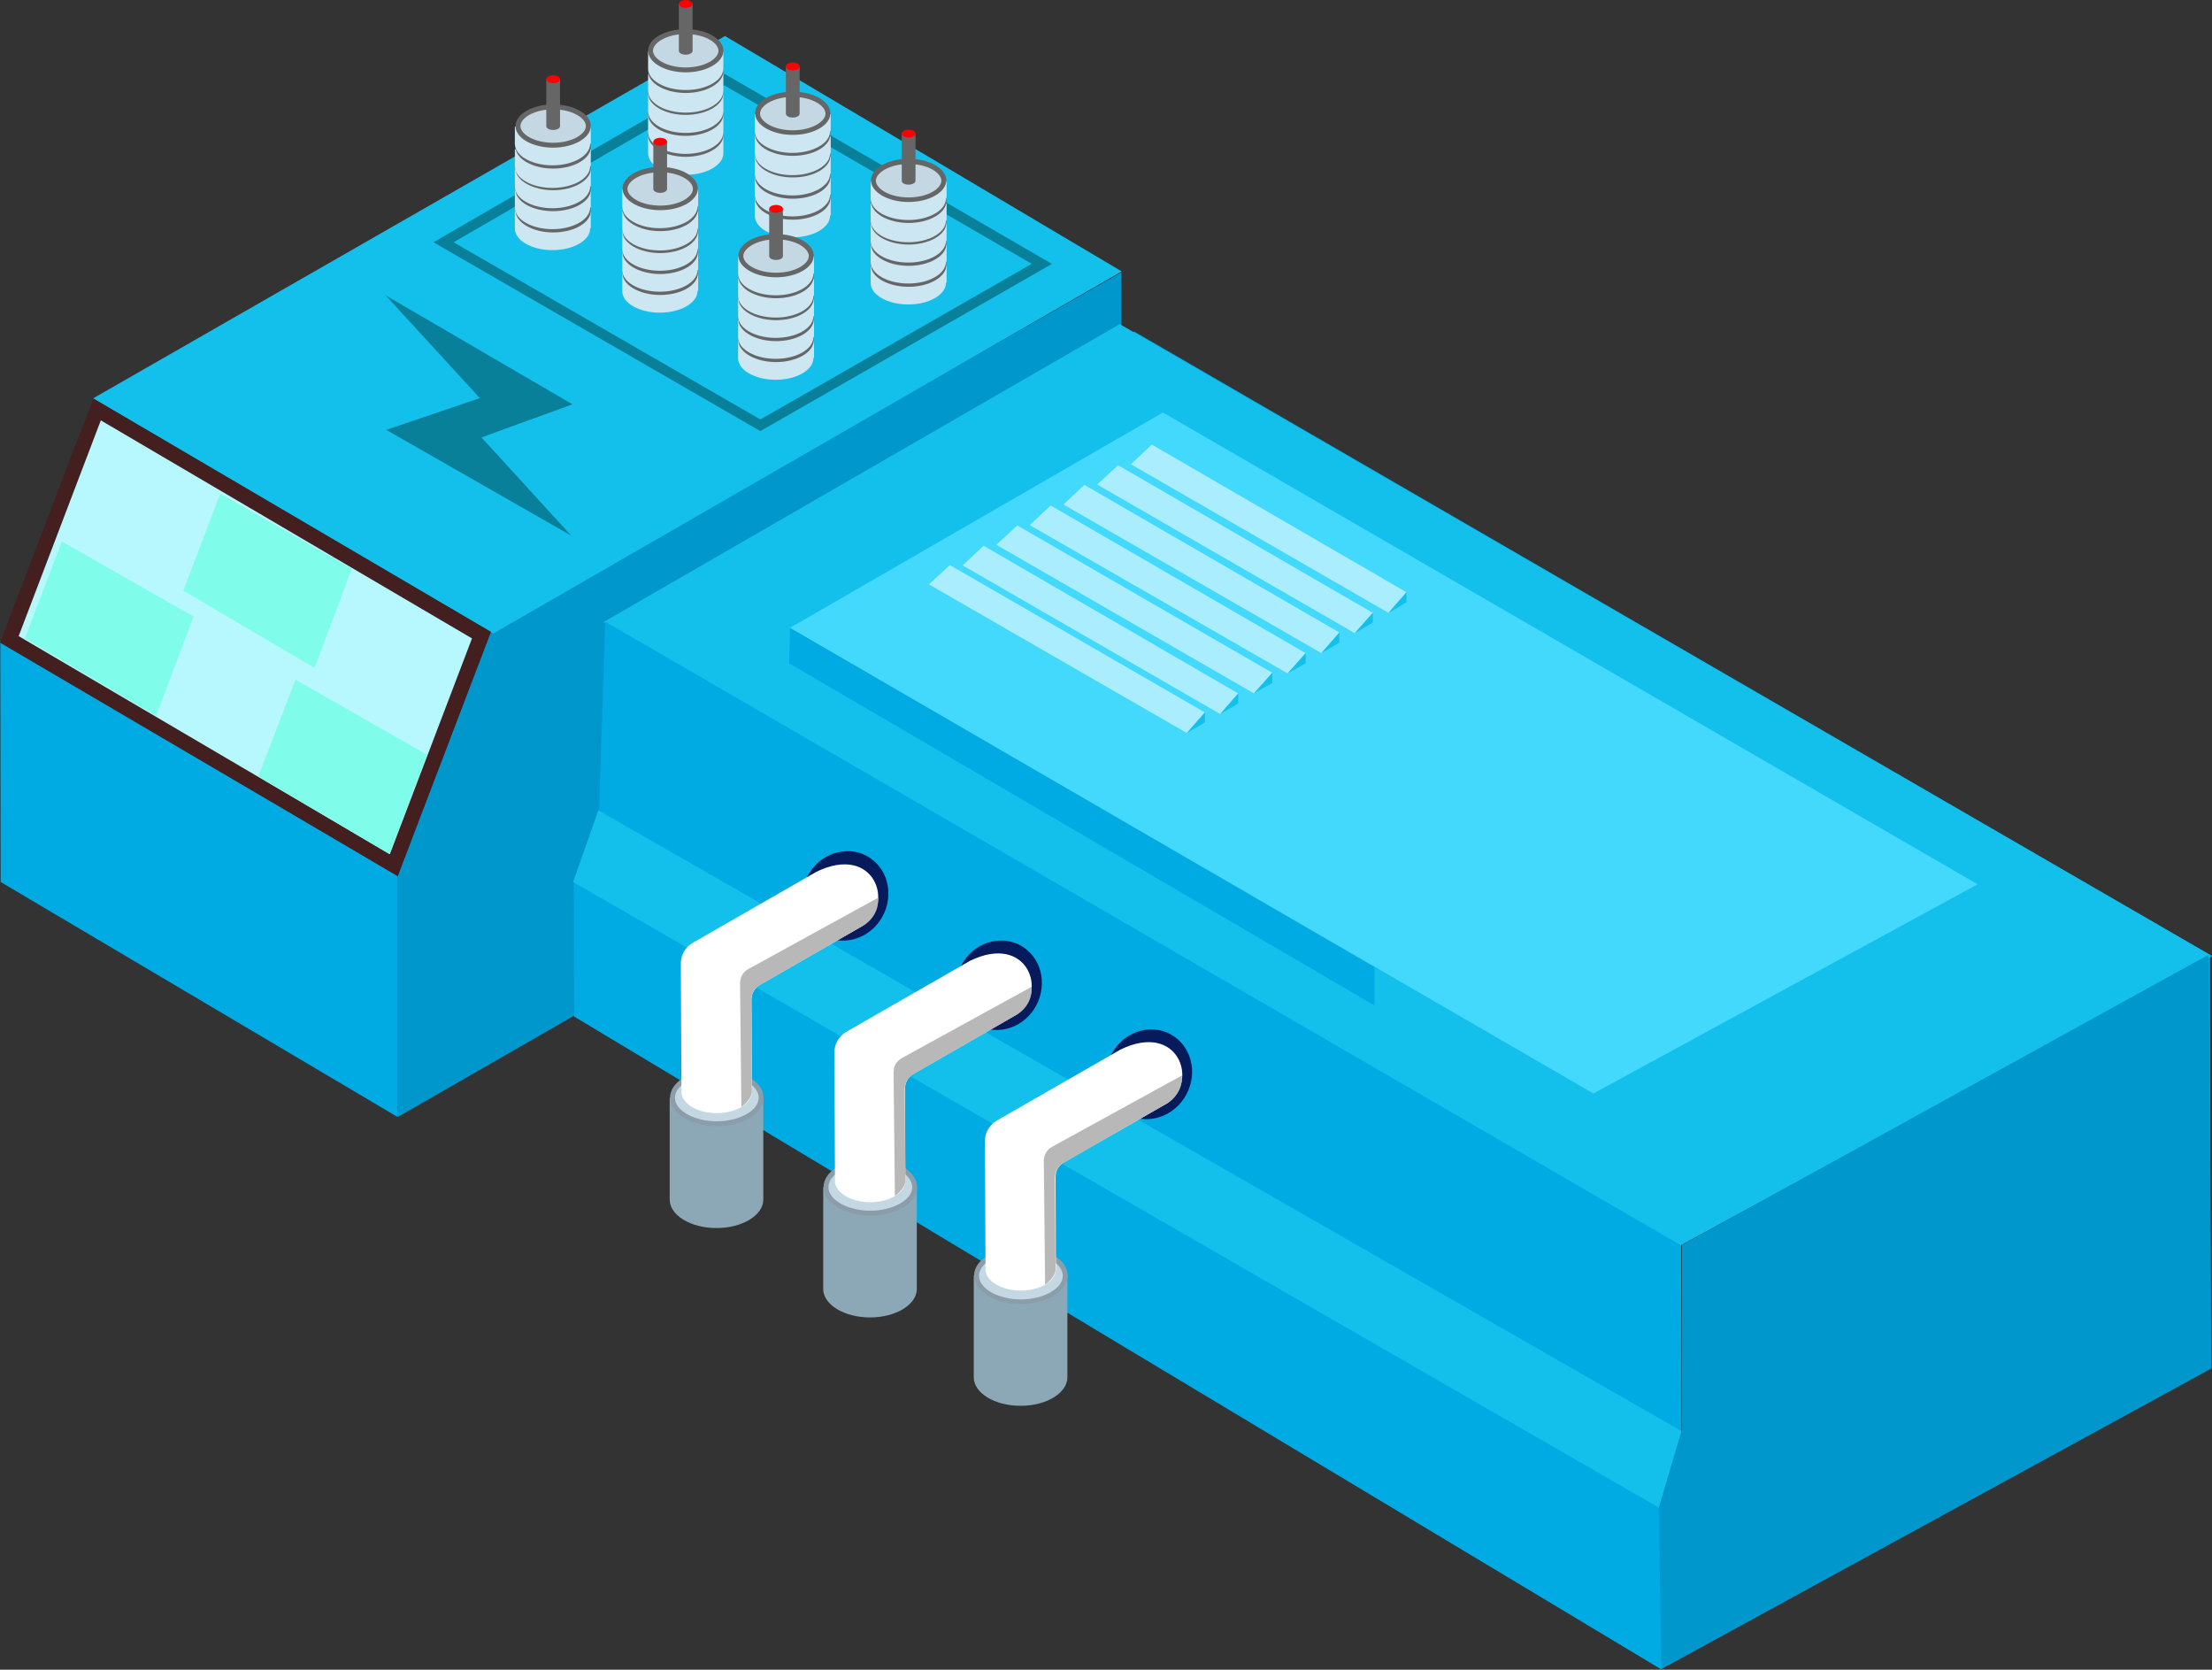 <svg version="1.1" id="Layer_1" xmlns="http://www.w3.org/2000/svg" xmlns:xlink="http://www.w3.org/1999/xlink" x="0px" y="0px"
	 viewBox="0 0 675.8 510" style="enable-background:new 0 0 675.8 510;" xml:space="preserve">
<rect x="0" y="0" width="675.8" height="510" fill="#333333" stroke="none"/>
<style type="text/css">
	.st0{fill:#0097CD;}
	.st1{fill:#13BFEB;}
	.st2{fill:#00AAE3;}
	.st3{fill:#42D9FD;}
	.st4{fill:#8CA7B6;}
	.st5{fill:#C4D8E4;}
	.st6{fill:#8C9DAA;}
	.st7{fill:#AAEDFF;}
	.st8{fill:#B6F8FD;}
	.st9{fill:#43201F;}
	.st10{fill:#7FFCEA;}
	.st11{fill:#071A5C;}
	.st12{fill:#FFFFFF;}
	.st13{fill:#B8B8B8;}
	.st14{fill:none;stroke:#098099;stroke-width:3.084;stroke-miterlimit:10;}
	.st15{fill:#CCE6F2;}
	.st16{fill:#666666;}
	.st17{fill:#FF0000;}
	.st18{fill:#098099;}
</style>
<polygon class="st0" points="342.6,83.2 342.4,214.3 121.5,341.2 121.5,267.6 149.9,193 "/>
<polygon class="st1" points="342.7,82.9 221.5,11 28.4,121.7 150.7,193.5 "/>
<polygon class="st2" points="121.5,341.2 121.5,267.6 0.1,195.8 0.2,269.4 "/>
<polygon class="st2" points="346.4,101.2 344.6,158.9 336.9,180.8 337,221.8 675.4,417.8 675.2,291.7 "/>
<polygon class="st1" points="184.4,190 512.9,380.7 675.8,292 342.1,99 "/>
<polygon class="st3" points="241.3,191.8 486.8,334 604.2,270.1 355.3,126 "/>
<polygon class="st2" points="184.9,189.9 183,247.6 175.3,269.5 175.4,310.5 507.7,510 513.8,461.9 513.6,380.4 "/>
<polygon class="st2" points="200.5,199.3 419.9,326.7 420,384.7 198.7,257 "/>
<polygon class="st1" points="506.8,460.5 175.1,269.4 182.8,247.5 513.7,437.1 "/>
<polygon class="st2" points="241.4,191.8 241.1,202.6 419.9,307.1 419.9,295.4 "/>
<path class="st4" d="M204.6,335.3v31.1c0,4.8,6.4,8.7,14.3,8.7c7.9,0,14.3-3.9,14.3-8.7v-31.1H204.6z"/>
<g>
	<ellipse class="st5" cx="219" cy="335.3" rx="13.6" ry="8"/>
	<path class="st6" d="M219,328.1c6.9,0,12.8,3.3,12.8,7.2s-5.9,7.2-12.8,7.2c-6.9,0-12.8-3.3-12.8-7.2S212.1,328.1,219,328.1
		 M219,326.6c-7.9,0-14.3,3.9-14.3,8.7c0,4.8,6.4,8.7,14.3,8.7c7.9,0,14.3-3.9,14.3-8.7C233.3,330.5,226.9,326.6,219,326.6
		L219,326.6z"/>
</g>
<polygon class="st7" points="283.8,178.5 362.6,223.9 368.1,217.6 290.2,172.6 "/>
<polygon class="st1" points="368.1,217.6 368.1,220.7 362.6,223.9 "/>
<polygon class="st7" points="294.1,172.7 372.8,218.1 378.3,211.8 300.5,166.7 "/>
<polygon class="st1" points="378.3,211.8 378.3,214.9 372.8,218.1 "/>
<polygon class="st7" points="304.4,166.4 383.1,211.8 388.7,205.5 310.8,160.5 "/>
<polygon class="st1" points="388.7,205.5 388.7,208.6 383.1,211.8 "/>
<polygon class="st7" points="314.6,160.4 393.4,205.7 398.9,199.5 321,154.4 "/>
<polygon class="st1" points="398.9,199.5 398.9,202.6 393.4,205.7 "/>
<polygon class="st7" points="324.9,154.1 403.7,199.5 409.2,193.2 331.3,148.1 "/>
<polygon class="st1" points="409.2,193.2 409.2,196.3 403.7,199.5 "/>
<polygon class="st7" points="335.2,148 413.9,193.4 419.4,187.2 341.6,142.1 "/>
<polygon class="st1" points="419.4,187.2 419.4,190.2 413.9,193.4 "/>
<polygon class="st7" points="345.5,141.8 424.2,187.2 429.7,180.9 351.9,135.8 "/>
<polygon class="st1" points="429.7,180.9 429.7,184 424.2,187.2 "/>
<g>
	<polygon class="st8" points="2.9,195.3 29.7,125.1 147.1,194 120.3,264.2 	"/>
	<path class="st9" d="M30.8,128.4L144.2,195l-25.1,65.9L5.7,194.3L30.8,128.4 M28.5,121.7L0,196.3l121.5,71.3l28.5-74.6L28.5,121.7
		L28.5,121.7z"/>
</g>
<polygon class="st10" points="96.1,204 107.5,173.7 67.3,150.8 56,180.4 "/>
<polygon class="st10" points="47.7,218.7 59.1,188.3 18.9,165.4 7.6,195 "/>
<g>
	<g>
		<g>
			<path class="st11" d="M258.5,260c7.3-0.3,13.1,5.7,12.9,13.2c-0.1,7.6-6.2,13.9-13.5,14.1c-7.3,0.3-13.1-5.7-12.9-13.2
				C245.2,266.6,251.2,260.2,258.5,260z"/>
		</g>
	</g>
</g>
<polygon class="st10" points="119,260.9 130.4,230.5 90.3,207.6 78.9,237.2 "/>
<path class="st12" d="M211.6,288l37.8-21.7c17.8-8.7,24.1,9.8,14.3,16.4l-31.5,18.1c-1.6,0.9-2.6,2.6-2.6,4.5c0,0,0.1,27.9,0.1,28.2
	c0,3.6-4.8,6.5-10.7,6.5c-5.6,0-10.3-2.6-10.8-6l-0.2-39.7C208,291.6,209.4,289.3,211.6,288z"/>
<path class="st13" d="M226.5,338.1c1.7-1.2,3.2-3,3.2-4.7c0-0.3-0.2-27.7-0.2-27.7c0-1.8,0.7-3.6,2.3-4.6l31.8-18.3
	c0,0,5-2.5,4.7-8.6l-39.7,21.8c-1.6,0.9-2.5,2.5-2.5,4.3L226.5,338.1z"/>
<path class="st4" d="M251.5,362.6v31.1c0,4.8,6.4,8.7,14.3,8.7c7.9,0,14.3-3.9,14.3-8.7v-31.1H251.5z"/>
<g>
	<ellipse class="st5" cx="265.9" cy="362.6" rx="13.6" ry="8"/>
	<path class="st6" d="M265.9,355.4c6.9,0,12.8,3.3,12.8,7.2s-5.9,7.2-12.8,7.2c-6.9,0-12.8-3.3-12.8-7.2S258.9,355.4,265.9,355.4
		 M265.9,353.9c-7.9,0-14.3,3.9-14.3,8.7c0,4.8,6.4,8.7,14.3,8.7c7.9,0,14.3-3.9,14.3-8.7C280.2,357.8,273.8,353.9,265.9,353.9
		L265.9,353.9z"/>
</g>
<g>
	<g>
		<g>
			<path class="st11" d="M305.4,287.3c7.3-0.3,13.1,5.7,12.9,13.2c-0.1,7.6-6.2,13.9-13.4,14.1c-7.3,0.3-13.1-5.7-12.9-13.2
				C292.1,293.9,298.1,287.5,305.4,287.3z"/>
		</g>
	</g>
</g>
<path class="st12" d="M258.5,315.2l37.8-21.7c17.8-8.7,24.1,9.8,14.3,16.4L279.1,328c-1.6,0.9-2.6,2.6-2.6,4.5
	c0,0,0.1,27.9,0.1,28.2c0,3.6-4.8,6.5-10.7,6.5c-5.6,0-10.3-2.6-10.8-6l-0.2-39.7C254.9,318.9,256.3,316.5,258.5,315.2z"/>
<path class="st13" d="M273.4,365.3c1.7-1.2,3.2-3,3.2-4.7c0-0.3-0.2-27.7-0.2-27.7c0-1.8,0.7-3.6,2.3-4.6l31.8-18.3
	c0,0,5-2.5,4.7-8.6l-39.7,21.8c-1.6,0.9-2.5,2.5-2.5,4.3L273.4,365.3z"/>
<path class="st4" d="M297.5,389.6v31.1c0,4.8,6.4,8.7,14.3,8.7c7.9,0,14.3-3.9,14.3-8.7v-31.1H297.5z"/>
<g>
	<ellipse class="st5" cx="311.9" cy="389.6" rx="13.6" ry="8"/>
	<path class="st6" d="M311.9,382.5c6.9,0,12.8,3.3,12.8,7.2s-5.9,7.2-12.8,7.2c-6.9,0-12.8-3.3-12.8-7.2S304.9,382.5,311.9,382.5
		 M311.9,380.9c-7.9,0-14.3,3.9-14.3,8.7s6.4,8.7,14.3,8.7c7.9,0,14.3-3.9,14.3-8.7S319.8,380.9,311.9,380.9L311.9,380.9z"/>
</g>
<g>
	<g>
		<g>

				<ellipse transform="matrix(0.465 -0.885 0.885 0.465 -102.534 486.336)" class="st11" cx="351.1" cy="328" rx="13.9" ry="13"/>
		</g>
	</g>
</g>
<path class="st12" d="M304.5,342.3l37.8-21.7c17.8-8.7,24.1,9.8,14.3,16.4L325.1,355c-1.6,0.9-2.6,2.6-2.6,4.5
	c0,0,0.1,27.9,0.1,28.2c0,3.6-4.8,6.5-10.7,6.5c-5.6,0-10.3-2.6-10.8-6l-0.2-39.7C300.9,346,302.3,343.6,304.5,342.3z"/>
<path class="st13" d="M319.3,392.4c1.7-1.2,3.2-3,3.2-4.7c0-0.3-0.2-27.7-0.2-27.7c0-1.8,0.7-3.6,2.3-4.6l31.8-18.3
	c0,0,5-2.5,4.7-8.6l-39.7,21.8c-1.6,0.9-2.5,2.5-2.5,4.3L319.3,392.4z"/>
<polygon class="st14" points="135.5,74 221.3,24.3 318.3,80.6 232.3,129.9 "/>
<g>
	<path class="st15" d="M221,46.5v-4.9h-4.4c-2-0.9-4.5-1.4-7.2-1.4c-2.7,0-5.2,0.5-7.2,1.4H198v5h0c0,0.1,0,0.1,0,0.2
		c0,3.7,5.2,6.6,11.5,6.6c6.4,0,11.5-3,11.5-6.6C221,46.7,221,46.6,221,46.5z"/>
	<g>
		<path class="st5" d="M209.5,47.2c-5.8,0-10.8-2.7-10.8-5.8s4.9-5.8,10.8-5.8s10.8,2.7,10.8,5.8S215.3,47.2,209.5,47.2z"/>
		<path class="st16" d="M209.5,36.3c5.9,0,10,2.7,10,5.1s-4.1,5.1-10,5.1s-10-2.7-10-5.1S203.6,36.3,209.5,36.3 M209.5,34.7
			c-6.4,0-11.5,3-11.5,6.6s5.2,6.6,11.5,6.6s11.5-3,11.5-6.6S215.9,34.7,209.5,34.7L209.5,34.7z"/>
	</g>
	<path class="st15" d="M221,40.1v-4.9h-4.4c-2-0.9-4.5-1.4-7.2-1.4c-2.7,0-5.2,0.5-7.2,1.4H198v5h0c0,0.1,0,0.1,0,0.2
		c0,3.7,5.2,6.6,11.5,6.6c6.4,0,11.5-3,11.5-6.6C221,40.2,221,40.2,221,40.1z"/>
	<g>
		<path class="st5" d="M209.5,40.8c-5.8,0-10.8-2.7-10.8-5.8s4.9-5.8,10.8-5.8s10.8,2.7,10.8,5.8S215.3,40.8,209.5,40.8z"/>
		<path class="st16" d="M209.5,29.9c5.9,0,10,2.7,10,5.1s-4.1,5.1-10,5.1s-10-2.7-10-5.1S203.6,29.9,209.5,29.9 M209.5,28.3
			c-6.4,0-11.5,3-11.5,6.6c0,3.7,5.2,6.6,11.5,6.6s11.5-3,11.5-6.6C221,31.3,215.9,28.3,209.5,28.3L209.5,28.3z"/>
	</g>
	<path class="st15" d="M221,33.7v-4.9h-4.4c-2-0.9-4.5-1.4-7.2-1.4c-2.7,0-5.2,0.5-7.2,1.4H198v5h0c0,0.1,0,0.1,0,0.2
		c0,3.7,5.2,6.6,11.5,6.6c6.4,0,11.5-3,11.5-6.6C221,33.8,221,33.8,221,33.7z"/>
	<g>
		<path class="st5" d="M209.5,34.4c-5.8,0-10.8-2.7-10.8-5.8c0-3.2,4.9-5.8,10.8-5.8s10.8,2.7,10.8,5.8
			C220.3,31.7,215.3,34.4,209.5,34.4z"/>
		<path class="st16" d="M209.5,23.5c5.9,0,10,2.7,10,5.1s-4.1,5.1-10,5.1s-10-2.7-10-5.1S203.6,23.5,209.5,23.5 M209.5,21.9
			c-6.4,0-11.5,3-11.5,6.6s5.2,6.6,11.5,6.6s11.5-3,11.5-6.6S215.9,21.9,209.5,21.9L209.5,21.9z"/>
	</g>
	<g>
		<path class="st15" d="M221,27.5v-4.9h-4.4c-2-0.9-4.5-1.4-7.2-1.4c-2.7,0-5.2,0.5-7.2,1.4H198v5h0c0,0.1,0,0.1,0,0.2
			c0,3.7,5.2,6.6,11.5,6.6c6.4,0,11.5-3,11.5-6.6C221,27.7,221,27.6,221,27.5z"/>
		<g>
			<path class="st5" d="M209.5,27.7c-5.8,0-10.8-2.7-10.8-5.8s4.9-5.8,10.8-5.8s10.8,2.7,10.8,5.8S215.3,27.7,209.5,27.7z"/>
			<path class="st16" d="M209.5,16.8c5.9,0,10,2.7,10,5.1s-4.1,5.1-10,5.1s-10-2.7-10-5.1S203.6,16.8,209.5,16.8 M209.5,15.2
				c-6.4,0-11.5,3-11.5,6.6s5.2,6.6,11.5,6.6s11.5-3,11.5-6.6S215.9,15.2,209.5,15.2L209.5,15.2z"/>
		</g>
	</g>
	<g>
		<path class="st15" d="M221,20.6v-4.9h-4.4c-2-0.9-4.5-1.4-7.2-1.4c-2.7,0-5.2,0.5-7.2,1.4H198v5h0c0,0.1,0,0.1,0,0.2
			c0,3.7,5.2,6.6,11.5,6.6c6.4,0,11.5-3,11.5-6.6C221,20.8,221,20.7,221,20.6z"/>
		<g>
			<path class="st5" d="M209.5,21.4c-5.8,0-10.8-2.7-10.8-5.8s4.9-5.8,10.8-5.8s10.8,2.7,10.8,5.8S215.3,21.4,209.5,21.4z"/>
			<path class="st16" d="M209.5,10.4c5.9,0,10,2.7,10,5.1s-4.1,5.1-10,5.1s-10-2.7-10-5.1S203.6,10.4,209.5,10.4 M209.5,8.9
				c-6.4,0-11.5,3-11.5,6.6s5.2,6.6,11.5,6.6s11.5-3,11.5-6.6S215.9,8.9,209.5,8.9L209.5,8.9z"/>
		</g>
	</g>
	<path class="st16" d="M211.6,1.1h-4.2v14.4c0,0,0,0,0,0c0,0,0,0,0,0v0h0c0,0.7,0.9,1.2,2.1,1.2s2.1-0.5,2.1-1.2h0V1.1z"/>
	<g>
		<ellipse class="st17" cx="209.5" cy="1.2" rx="2.1" ry="1.2"/>
	</g>
</g>
<g>
	<path class="st15" d="M253.8,65.6v-4.9h-4.4c-2-0.9-4.5-1.4-7.2-1.4c-2.7,0-5.2,0.5-7.2,1.4h-4.4v5h0c0,0.1,0,0.1,0,0.2
		c0,3.7,5.2,6.6,11.5,6.6c6.4,0,11.5-3,11.5-6.6C253.8,65.8,253.8,65.7,253.8,65.6z"/>
	<g>
		<ellipse class="st5" cx="242.2" cy="60.5" rx="10.8" ry="5.8"/>
		<path class="st16" d="M242.2,55.4c5.9,0,10,2.7,10,5.1s-4.1,5.1-10,5.1c-5.9,0-10-2.7-10-5.1S236.3,55.4,242.2,55.4 M242.2,53.9
			c-6.4,0-11.5,3-11.5,6.6c0,3.7,5.2,6.6,11.5,6.6c6.4,0,11.5-3,11.5-6.6C253.8,56.8,248.6,53.9,242.2,53.9L242.2,53.9z"/>
	</g>
	<path class="st15" d="M253.8,59.2v-4.9h-4.4c-2-0.9-4.5-1.4-7.2-1.4c-2.7,0-5.2,0.5-7.2,1.4h-4.4v5h0c0,0.1,0,0.1,0,0.2
		c0,3.7,5.2,6.6,11.5,6.6c6.4,0,11.5-3,11.5-6.6C253.8,59.4,253.8,59.3,253.8,59.2z"/>
	<g>
		<ellipse class="st5" cx="242.2" cy="54.1" rx="10.8" ry="5.8"/>
		<path class="st16" d="M242.2,49c5.9,0,10,2.7,10,5.1s-4.1,5.1-10,5.1c-5.9,0-10-2.7-10-5.1S236.3,49,242.2,49 M242.2,47.5
			c-6.4,0-11.5,3-11.5,6.6s5.2,6.6,11.5,6.6c6.4,0,11.5-3,11.5-6.6S248.6,47.5,242.2,47.5L242.2,47.5z"/>
	</g>
	<path class="st15" d="M253.8,52.8v-4.9h-4.4c-2-0.9-4.5-1.4-7.2-1.4c-2.7,0-5.2,0.5-7.2,1.4h-4.4v5h0c0,0.1,0,0.1,0,0.2
		c0,3.7,5.2,6.6,11.5,6.6c6.4,0,11.5-3,11.5-6.6C253.8,53,253.8,52.9,253.8,52.8z"/>
	<g>
		<ellipse class="st5" cx="242.2" cy="47.7" rx="10.8" ry="5.8"/>
		<path class="st16" d="M242.2,42.6c5.9,0,10,2.7,10,5.1s-4.1,5.1-10,5.1c-5.9,0-10-2.7-10-5.1S236.3,42.6,242.2,42.6 M242.2,41
			c-6.4,0-11.5,3-11.5,6.6s5.2,6.6,11.5,6.6c6.4,0,11.5-3,11.5-6.6S248.6,41,242.2,41L242.2,41z"/>
	</g>
	<g>
		<path class="st15" d="M253.8,46.6v-4.9h-4.4c-2-0.9-4.5-1.4-7.2-1.4c-2.7,0-5.2,0.5-7.2,1.4h-4.4v5h0c0,0.1,0,0.1,0,0.2
			c0,3.7,5.2,6.6,11.5,6.6c6.4,0,11.5-3,11.5-6.6C253.8,46.8,253.8,46.7,253.8,46.6z"/>
		<g>
			<ellipse class="st5" cx="242.2" cy="41" rx="10.8" ry="5.8"/>
			<path class="st16" d="M242.2,35.9c5.9,0,10,2.7,10,5.1s-4.1,5.1-10,5.1c-5.9,0-10-2.7-10-5.1S236.3,35.9,242.2,35.9 M242.2,34.4
				c-6.4,0-11.5,3-11.5,6.6c0,3.7,5.2,6.6,11.5,6.6c6.4,0,11.5-3,11.5-6.6C253.8,37.3,248.6,34.4,242.2,34.4L242.2,34.4z"/>
		</g>
	</g>
	<g>
		<path class="st15" d="M253.8,39.8v-4.9h-4.4c-2-0.9-4.5-1.4-7.2-1.4c-2.7,0-5.2,0.5-7.2,1.4h-4.4v5h0c0,0.1,0,0.1,0,0.2
			c0,3.7,5.2,6.6,11.5,6.6c6.4,0,11.5-3,11.5-6.6C253.8,39.9,253.8,39.8,253.8,39.8z"/>
		<g>
			<ellipse class="st5" cx="242.2" cy="34.6" rx="10.8" ry="5.8"/>
			<path class="st16" d="M242.2,29.6c5.9,0,10,2.7,10,5.1s-4.1,5.1-10,5.1c-5.9,0-10-2.7-10-5.1S236.3,29.6,242.2,29.6 M242.2,28
				c-6.4,0-11.5,3-11.5,6.6s5.2,6.6,11.5,6.6c6.4,0,11.5-3,11.5-6.6S248.6,28,242.2,28L242.2,28z"/>
		</g>
	</g>
	<path class="st16" d="M244.3,20.3h-4.2v14.4c0,0,0,0,0,0s0,0,0,0v0h0c0,0.7,0.9,1.2,2.1,1.2s2.1-0.5,2.1-1.2h0V20.3z"/>
	<g>
		<ellipse class="st17" cx="242.2" cy="20.3" rx="2.1" ry="1.2"/>
	</g>
</g>
<g>
	<path class="st15" d="M289.2,86.1v-4.9h-4.4c-2-0.9-4.5-1.4-7.2-1.4s-5.2,0.5-7.2,1.4h-4.4v5h0c0,0.1,0,0.1,0,0.2
		c0,3.7,5.2,6.6,11.5,6.6c6.4,0,11.5-3,11.5-6.6C289.2,86.3,289.2,86.2,289.2,86.1z"/>
	<g>
		<path class="st5" d="M277.6,86.8c-5.8,0-10.8-2.7-10.8-5.8s4.9-5.8,10.8-5.8s10.8,2.7,10.8,5.8S283.5,86.8,277.6,86.8z"/>
		<path class="st16" d="M277.6,75.9c5.9,0,10,2.7,10,5.1s-4.1,5.1-10,5.1s-10-2.7-10-5.1S271.7,75.9,277.6,75.9 M277.6,74.4
			c-6.4,0-11.5,3-11.5,6.6c0,3.7,5.2,6.6,11.5,6.6s11.5-3,11.5-6.6C289.2,77.3,284,74.4,277.6,74.4L277.6,74.4z"/>
	</g>
	<path class="st15" d="M289.2,79.7v-4.9h-4.4c-2-0.9-4.5-1.4-7.2-1.4s-5.2,0.5-7.2,1.4h-4.4v5h0c0,0.1,0,0.1,0,0.2
		c0,3.7,5.2,6.6,11.5,6.6c6.4,0,11.5-3,11.5-6.6C289.2,79.9,289.2,79.8,289.2,79.7z"/>
	<g>
		<path class="st5" d="M277.6,80.4c-5.8,0-10.8-2.7-10.8-5.8s4.9-5.8,10.8-5.8s10.8,2.7,10.8,5.8S283.5,80.4,277.6,80.4z"/>
		<path class="st16" d="M277.6,69.5c5.9,0,10,2.7,10,5.1s-4.1,5.1-10,5.1s-10-2.7-10-5.1S271.7,69.5,277.6,69.5 M277.6,68
			c-6.4,0-11.5,3-11.5,6.6s5.2,6.6,11.5,6.6s11.5-3,11.5-6.6S284,68,277.6,68L277.6,68z"/>
	</g>
	<path class="st15" d="M289.2,73.3v-4.9h-4.4c-2-0.9-4.5-1.4-7.2-1.4s-5.2,0.5-7.2,1.4h-4.4v5h0c0,0.1,0,0.1,0,0.2
		c0,3.7,5.2,6.6,11.5,6.6c6.4,0,11.5-3,11.5-6.6C289.2,73.5,289.2,73.4,289.2,73.3z"/>
	<g>
		<path class="st5" d="M277.6,74c-5.8,0-10.8-2.7-10.8-5.8s4.9-5.8,10.8-5.8s10.8,2.7,10.8,5.8S283.5,74,277.6,74z"/>
		<path class="st16" d="M277.6,63.1c5.9,0,10,2.7,10,5.1s-4.1,5.1-10,5.1s-10-2.7-10-5.1S271.7,63.1,277.6,63.1 M277.6,61.5
			c-6.4,0-11.5,3-11.5,6.6s5.2,6.6,11.5,6.6s11.5-3,11.5-6.6S284,61.5,277.6,61.5L277.6,61.5z"/>
	</g>
	<g>
		<path class="st15" d="M289.2,67.1v-4.9h-4.4c-2-0.9-4.5-1.4-7.2-1.4s-5.2,0.5-7.2,1.4h-4.4v5h0c0,0.1,0,0.1,0,0.2
			c0,3.7,5.2,6.6,11.5,6.6c6.4,0,11.5-3,11.5-6.6C289.2,67.3,289.2,67.2,289.2,67.1z"/>
		<g>
			<path class="st5" d="M277.6,67.3c-5.8,0-10.8-2.7-10.8-5.8s4.9-5.8,10.8-5.8s10.8,2.7,10.8,5.8S283.5,67.3,277.6,67.3z"/>
			<path class="st16" d="M277.6,56.4c5.9,0,10,2.7,10,5.1s-4.1,5.1-10,5.1s-10-2.7-10-5.1S271.7,56.4,277.6,56.4 M277.6,54.9
				c-6.4,0-11.5,3-11.5,6.6s5.2,6.6,11.5,6.6s11.5-3,11.5-6.6S284,54.9,277.6,54.9L277.6,54.9z"/>
		</g>
	</g>
	<g>
		<path class="st15" d="M289.2,60.3v-4.9h-4.4c-2-0.9-4.5-1.4-7.2-1.4s-5.2,0.5-7.2,1.4h-4.4v5h0c0,0.1,0,0.1,0,0.2
			c0,3.7,5.2,6.6,11.5,6.6c6.4,0,11.5-3,11.5-6.6C289.2,60.4,289.2,60.3,289.2,60.3z"/>
		<g>
			<path class="st5" d="M277.6,61c-5.8,0-10.8-2.7-10.8-5.8s4.9-5.8,10.8-5.8s10.8,2.7,10.8,5.8S283.5,61,277.6,61z"/>
			<path class="st16" d="M277.6,50.1c5.9,0,10,2.7,10,5.1s-4.1,5.1-10,5.1s-10-2.7-10-5.1S271.7,50.1,277.6,50.1 M277.6,48.5
				c-6.4,0-11.5,3-11.5,6.6s5.2,6.6,11.5,6.6s11.5-3,11.5-6.6S284,48.5,277.6,48.5L277.6,48.5z"/>
		</g>
	</g>
	<path class="st16" d="M279.7,40.8h-4.2v14.4c0,0,0,0,0,0s0,0,0,0v0h0c0,0.7,0.9,1.2,2.1,1.2c1.1,0,2.1-0.5,2.1-1.2h0V40.8z"/>
	<g>
		<ellipse class="st17" cx="277.6" cy="40.8" rx="2.1" ry="1.2"/>
	</g>
</g>
<g>
	<path class="st15" d="M180.5,69.5v-4.9h-4.4c-2-0.9-4.5-1.4-7.2-1.4c-2.7,0-5.2,0.5-7.2,1.4h-4.4v5h0c0,0.1,0,0.1,0,0.2
		c0,3.7,5.2,6.6,11.5,6.6c6.4,0,11.5-3,11.5-6.6C180.6,69.7,180.5,69.6,180.5,69.5z"/>
	<g>
		<path class="st5" d="M169,70.2c-5.8,0-10.8-2.7-10.8-5.8s4.9-5.8,10.8-5.8s10.8,2.7,10.8,5.8S174.9,70.2,169,70.2z"/>
		<path class="st16" d="M169,59.3c5.9,0,10,2.7,10,5.1s-4.1,5.1-10,5.1s-10-2.7-10-5.1S163.1,59.3,169,59.3 M169,57.7
			c-6.4,0-11.5,3-11.5,6.6S162.6,71,169,71s11.5-3,11.5-6.6S175.4,57.7,169,57.7L169,57.7z"/>
	</g>
	<path class="st15" d="M180.5,63.1v-4.9h-4.4c-2-0.9-4.5-1.4-7.2-1.4c-2.7,0-5.2,0.5-7.2,1.4h-4.4v5h0c0,0.1,0,0.1,0,0.2
		c0,3.7,5.2,6.6,11.5,6.6c6.4,0,11.5-3,11.5-6.6C180.6,63.2,180.5,63.2,180.5,63.1z"/>
	<g>
		<path class="st5" d="M169,63.8c-5.8,0-10.8-2.7-10.8-5.8s4.9-5.8,10.8-5.8s10.8,2.7,10.8,5.8S174.9,63.8,169,63.8z"/>
		<path class="st16" d="M169,52.9c5.9,0,10,2.7,10,5.1s-4.1,5.1-10,5.1s-10-2.7-10-5.1S163.1,52.9,169,52.9 M169,51.3
			c-6.4,0-11.5,3-11.5,6.6c0,3.7,5.2,6.6,11.5,6.6s11.5-3,11.5-6.6C180.6,54.3,175.4,51.3,169,51.3L169,51.3z"/>
	</g>
	<path class="st15" d="M180.5,56.7v-4.9h-4.4c-2-0.9-4.5-1.4-7.2-1.4c-2.7,0-5.2,0.5-7.2,1.4h-4.4v5h0c0,0.1,0,0.1,0,0.2
		c0,3.7,5.2,6.6,11.5,6.6c6.4,0,11.5-3,11.5-6.6C180.6,56.8,180.5,56.8,180.5,56.7z"/>
	<g>
		<path class="st5" d="M169,57.4c-5.8,0-10.8-2.7-10.8-5.8s4.9-5.8,10.8-5.8s10.8,2.7,10.8,5.8S174.9,57.4,169,57.4z"/>
		<path class="st16" d="M169,46.5c5.9,0,10,2.7,10,5.1s-4.1,5.1-10,5.1s-10-2.7-10-5.1S163.1,46.5,169,46.5 M169,44.9
			c-6.4,0-11.5,3-11.5,6.6s5.2,6.6,11.5,6.6s11.5-3,11.5-6.6S175.4,44.9,169,44.9L169,44.9z"/>
	</g>
	<g>
		<path class="st15" d="M180.5,50.5v-4.9h-4.4c-2-0.9-4.5-1.4-7.2-1.4c-2.7,0-5.2,0.5-7.2,1.4h-4.4v5h0c0,0.1,0,0.1,0,0.2
			c0,3.7,5.2,6.6,11.5,6.6c6.4,0,11.5-3,11.5-6.6C180.6,50.7,180.5,50.6,180.5,50.5z"/>
		<g>
			<path class="st5" d="M169,50.7c-5.8,0-10.8-2.7-10.8-5.8S163.2,39,169,39s10.8,2.7,10.8,5.8S174.9,50.7,169,50.7z"/>
			<path class="st16" d="M169,39.8c5.9,0,10,2.7,10,5.1s-4.1,5.1-10,5.1s-10-2.7-10-5.1S163.1,39.8,169,39.8 M169,38.3
				c-6.4,0-11.5,3-11.5,6.6s5.2,6.6,11.5,6.6s11.5-3,11.5-6.6S175.4,38.3,169,38.3L169,38.3z"/>
		</g>
	</g>
	<g>
		<path class="st15" d="M180.5,43.6v-4.9h-4.4c-2-0.9-4.5-1.4-7.2-1.4c-2.7,0-5.2,0.5-7.2,1.4h-4.4v5h0c0,0.1,0,0.1,0,0.2
			c0,3.7,5.2,6.6,11.5,6.6c6.4,0,11.5-3,11.5-6.6C180.6,43.8,180.5,43.7,180.5,43.6z"/>
		<g>
			<path class="st5" d="M169,44.4c-5.8,0-10.8-2.7-10.8-5.8s4.9-5.8,10.8-5.8s10.8,2.7,10.8,5.8S174.9,44.4,169,44.4z"/>
			<path class="st16" d="M169,33.4c5.9,0,10,2.7,10,5.1s-4.1,5.1-10,5.1s-10-2.7-10-5.1S163.1,33.4,169,33.4 M169,31.9
				c-6.4,0-11.5,3-11.5,6.6c0,3.7,5.2,6.6,11.5,6.6s11.5-3,11.5-6.6C180.6,34.9,175.4,31.9,169,31.9L169,31.9z"/>
		</g>
	</g>
	<path class="st16" d="M171.1,24.1h-4.2v14.4c0,0,0,0,0,0s0,0,0,0v0h0c0,0.7,0.9,1.2,2.1,1.2s2.1-0.5,2.1-1.2h0V24.1z"/>
	<g>
		<ellipse class="st17" cx="169" cy="24.2" rx="2.1" ry="1.2"/>
	</g>
</g>
<g>
	<path class="st15" d="M213.3,88.6v-4.9h-4.4c-2-0.9-4.5-1.4-7.2-1.4s-5.2,0.5-7.2,1.4h-4.4v5h0c0,0.1,0,0.1,0,0.2
		c0,3.7,5.2,6.6,11.5,6.6c6.4,0,11.5-3,11.5-6.6C213.3,88.8,213.3,88.7,213.3,88.6z"/>
	<g>
		<path class="st5" d="M201.7,89.3c-5.8,0-10.8-2.7-10.8-5.8s4.9-5.8,10.8-5.8s10.8,2.7,10.8,5.8S207.6,89.3,201.7,89.3z"/>
		<path class="st16" d="M201.7,78.4c5.9,0,10,2.7,10,5.1s-4.1,5.1-10,5.1c-5.9,0-10-2.7-10-5.1S195.8,78.4,201.7,78.4 M201.7,76.9
			c-6.4,0-11.5,3-11.5,6.6s5.2,6.6,11.5,6.6c6.4,0,11.5-3,11.5-6.6S208.1,76.9,201.7,76.9L201.7,76.9z"/>
	</g>
	<path class="st15" d="M213.3,82.2v-4.9h-4.4c-2-0.9-4.5-1.4-7.2-1.4s-5.2,0.5-7.2,1.4h-4.4v5h0c0,0.1,0,0.1,0,0.2
		c0,3.7,5.2,6.6,11.5,6.6c6.4,0,11.5-3,11.5-6.6C213.3,82.4,213.3,82.3,213.3,82.2z"/>
	<g>
		<path class="st5" d="M201.7,82.9c-5.8,0-10.8-2.7-10.8-5.8s4.9-5.8,10.8-5.8s10.8,2.7,10.8,5.8S207.6,82.9,201.7,82.9z"/>
		<path class="st16" d="M201.7,72c5.9,0,10,2.7,10,5.1s-4.1,5.1-10,5.1c-5.9,0-10-2.7-10-5.1S195.8,72,201.7,72 M201.7,70.5
			c-6.4,0-11.5,3-11.5,6.6s5.2,6.6,11.5,6.6c6.4,0,11.5-3,11.5-6.6S208.1,70.5,201.7,70.5L201.7,70.5z"/>
	</g>
	<path class="st15" d="M213.3,75.8v-4.9h-4.4c-2-0.9-4.5-1.4-7.2-1.4s-5.2,0.5-7.2,1.4h-4.4v5h0c0,0.1,0,0.1,0,0.2
		c0,3.7,5.2,6.6,11.5,6.6c6.4,0,11.5-3,11.5-6.6C213.3,76,213.3,75.9,213.3,75.8z"/>
	<g>
		<path class="st5" d="M201.7,76.5c-5.8,0-10.8-2.7-10.8-5.8s4.9-5.8,10.8-5.8s10.8,2.7,10.8,5.8S207.6,76.5,201.7,76.5z"/>
		<path class="st16" d="M201.7,65.6c5.9,0,10,2.7,10,5.1s-4.1,5.1-10,5.1c-5.9,0-10-2.7-10-5.1S195.8,65.6,201.7,65.6 M201.7,64.1
			c-6.4,0-11.5,3-11.5,6.6s5.2,6.6,11.5,6.6c6.4,0,11.5-3,11.5-6.6S208.1,64.1,201.7,64.1L201.7,64.1z"/>
	</g>
	<g>
		<path class="st15" d="M213.3,69.6v-4.9h-4.4c-2-0.9-4.5-1.4-7.2-1.4s-5.2,0.5-7.2,1.4h-4.4v5h0c0,0.1,0,0.1,0,0.2
			c0,3.7,5.2,6.6,11.5,6.6c6.4,0,11.5-3,11.5-6.6C213.3,69.8,213.3,69.7,213.3,69.6z"/>
		<g>
			<path class="st5" d="M201.7,69.8c-5.8,0-10.8-2.7-10.8-5.8s4.9-5.8,10.8-5.8s10.8,2.7,10.8,5.8S207.6,69.8,201.7,69.8z"/>
			<path class="st16" d="M201.7,58.9c5.9,0,10,2.7,10,5.1s-4.1,5.1-10,5.1c-5.9,0-10-2.7-10-5.1S195.8,58.9,201.7,58.9 M201.7,57.4
				c-6.4,0-11.5,3-11.5,6.6s5.2,6.6,11.5,6.6c6.4,0,11.5-3,11.5-6.6S208.1,57.4,201.7,57.4L201.7,57.4z"/>
		</g>
	</g>
	<g>
		<path class="st15" d="M213.3,62.8v-4.9h-4.4c-2-0.9-4.5-1.4-7.2-1.4s-5.2,0.5-7.2,1.4h-4.4v5h0c0,0.1,0,0.1,0,0.2
			c0,3.7,5.2,6.6,11.5,6.6c6.4,0,11.5-3,11.5-6.6C213.3,62.9,213.3,62.9,213.3,62.8z"/>
		<g>
			<path class="st5" d="M201.7,63.5c-5.8,0-10.8-2.7-10.8-5.8s4.9-5.8,10.8-5.8s10.8,2.7,10.8,5.8S207.6,63.5,201.7,63.5z"/>
			<path class="st16" d="M201.7,52.6c5.9,0,10,2.7,10,5.1s-4.1,5.1-10,5.1c-5.9,0-10-2.7-10-5.1S195.8,52.6,201.7,52.6 M201.7,51
				c-6.4,0-11.5,3-11.5,6.6s5.2,6.6,11.5,6.6c6.4,0,11.5-3,11.5-6.6S208.1,51,201.7,51L201.7,51z"/>
		</g>
	</g>
	<path class="st16" d="M203.8,43.3h-4.2v14.4c0,0,0,0,0,0c0,0,0,0,0,0v0h0c0,0.7,0.9,1.2,2.1,1.2s2.1-0.5,2.1-1.2h0V43.3z"/>
	<g>
		<ellipse class="st17" cx="201.7" cy="43.3" rx="2.1" ry="1.2"/>
	</g>
</g>
<g>
	<path class="st15" d="M248.7,109.1v-4.9h-4.4c-2-0.9-4.5-1.4-7.2-1.4s-5.2,0.5-7.2,1.4h-4.4v5h0c0,0.1,0,0.1,0,0.2
		c0,3.7,5.2,6.6,11.5,6.6c6.4,0,11.5-3,11.5-6.6C248.7,109.3,248.7,109.2,248.7,109.1z"/>
	<g>
		<ellipse class="st5" cx="237.1" cy="104" rx="10.8" ry="5.8"/>
		<path class="st16" d="M237.1,98.9c5.9,0,10,2.7,10,5.1s-4.1,5.1-10,5.1s-10-2.7-10-5.1S231.3,98.9,237.1,98.9 M237.1,97.4
			c-6.4,0-11.5,3-11.5,6.6s5.2,6.6,11.5,6.6s11.5-3,11.5-6.6S243.5,97.4,237.1,97.4L237.1,97.4z"/>
	</g>
	<path class="st15" d="M248.7,102.7v-4.9h-4.4c-2-0.9-4.5-1.4-7.2-1.4s-5.2,0.5-7.2,1.4h-4.4v5h0c0,0.1,0,0.1,0,0.2
		c0,3.7,5.2,6.6,11.5,6.6c6.4,0,11.5-3,11.5-6.6C248.7,102.9,248.7,102.8,248.7,102.7z"/>
	<g>
		<ellipse class="st5" cx="237.1" cy="97.6" rx="10.8" ry="5.8"/>
		<path class="st16" d="M237.1,92.5c5.9,0,10,2.7,10,5.1s-4.1,5.1-10,5.1s-10-2.7-10-5.1S231.3,92.5,237.1,92.5 M237.1,91
			c-6.4,0-11.5,3-11.5,6.6s5.2,6.6,11.5,6.6s11.5-3,11.5-6.6S243.5,91,237.1,91L237.1,91z"/>
	</g>
	<path class="st15" d="M248.7,96.3v-4.9h-4.4c-2-0.9-4.5-1.4-7.2-1.4s-5.2,0.5-7.2,1.4h-4.4v5h0c0,0.1,0,0.1,0,0.2
		c0,3.7,5.2,6.6,11.5,6.6c6.4,0,11.5-3,11.5-6.6C248.7,96.5,248.7,96.4,248.7,96.3z"/>
	<g>
		<ellipse class="st5" cx="237.1" cy="91.2" rx="10.8" ry="5.8"/>
		<path class="st16" d="M237.1,86.1c5.9,0,10,2.7,10,5.1s-4.1,5.1-10,5.1s-10-2.7-10-5.1S231.3,86.1,237.1,86.1 M237.1,84.6
			c-6.4,0-11.5,3-11.5,6.6s5.2,6.6,11.5,6.6s11.5-3,11.5-6.6S243.5,84.6,237.1,84.6L237.1,84.6z"/>
	</g>
	<g>
		<path class="st15" d="M248.7,90.1v-4.9h-4.4c-2-0.9-4.5-1.4-7.2-1.4s-5.2,0.5-7.2,1.4h-4.4v5h0c0,0.1,0,0.1,0,0.2
			c0,3.7,5.2,6.6,11.5,6.6c6.4,0,11.5-3,11.5-6.6C248.7,90.3,248.7,90.2,248.7,90.1z"/>
		<g>
			<ellipse class="st5" cx="237.1" cy="84.5" rx="10.8" ry="5.8"/>
			<path class="st16" d="M237.1,79.4c5.9,0,10,2.7,10,5.1s-4.1,5.1-10,5.1s-10-2.7-10-5.1S231.3,79.4,237.1,79.4 M237.1,77.9
				c-6.4,0-11.5,3-11.5,6.6s5.2,6.6,11.5,6.6s11.5-3,11.5-6.6S243.5,77.9,237.1,77.9L237.1,77.9z"/>
		</g>
	</g>
	<g>
		<path class="st15" d="M248.7,83.3v-4.9h-4.4c-2-0.9-4.5-1.4-7.2-1.4s-5.2,0.5-7.2,1.4h-4.4v5h0c0,0.1,0,0.1,0,0.2
			c0,3.7,5.2,6.6,11.5,6.6c6.4,0,11.5-3,11.5-6.6C248.7,83.4,248.7,83.4,248.7,83.3z"/>
		<g>
			<ellipse class="st5" cx="237.1" cy="78.1" rx="10.8" ry="5.8"/>
			<path class="st16" d="M237.1,73.1c5.9,0,10,2.7,10,5.1s-4.1,5.1-10,5.1s-10-2.7-10-5.1S231.3,73.1,237.1,73.1 M237.1,71.5
				c-6.4,0-11.5,3-11.5,6.6s5.2,6.6,11.5,6.6s11.5-3,11.5-6.6S243.5,71.5,237.1,71.5L237.1,71.5z"/>
		</g>
	</g>
	<path class="st16" d="M239.2,63.8h-4.2v14.4c0,0,0,0,0,0c0,0,0,0,0,0v0h0c0,0.7,0.9,1.2,2.1,1.2s2.1-0.5,2.1-1.2h0V63.8z"/>
	<g>
		<ellipse class="st17" cx="237.1" cy="63.8" rx="2.1" ry="1.2"/>
	</g>
</g>
<polygon class="st18" points="117.8,90.2 174.9,123.5 147.1,133.6 174.5,163.6 118,131.3 146.6,121.6 "/>
<polygon class="st0" points="513.8,380.3 513.8,437.1 506.8,460.5 507.6,509.8 675.6,418 674.8,291.6 "/>
</svg>
